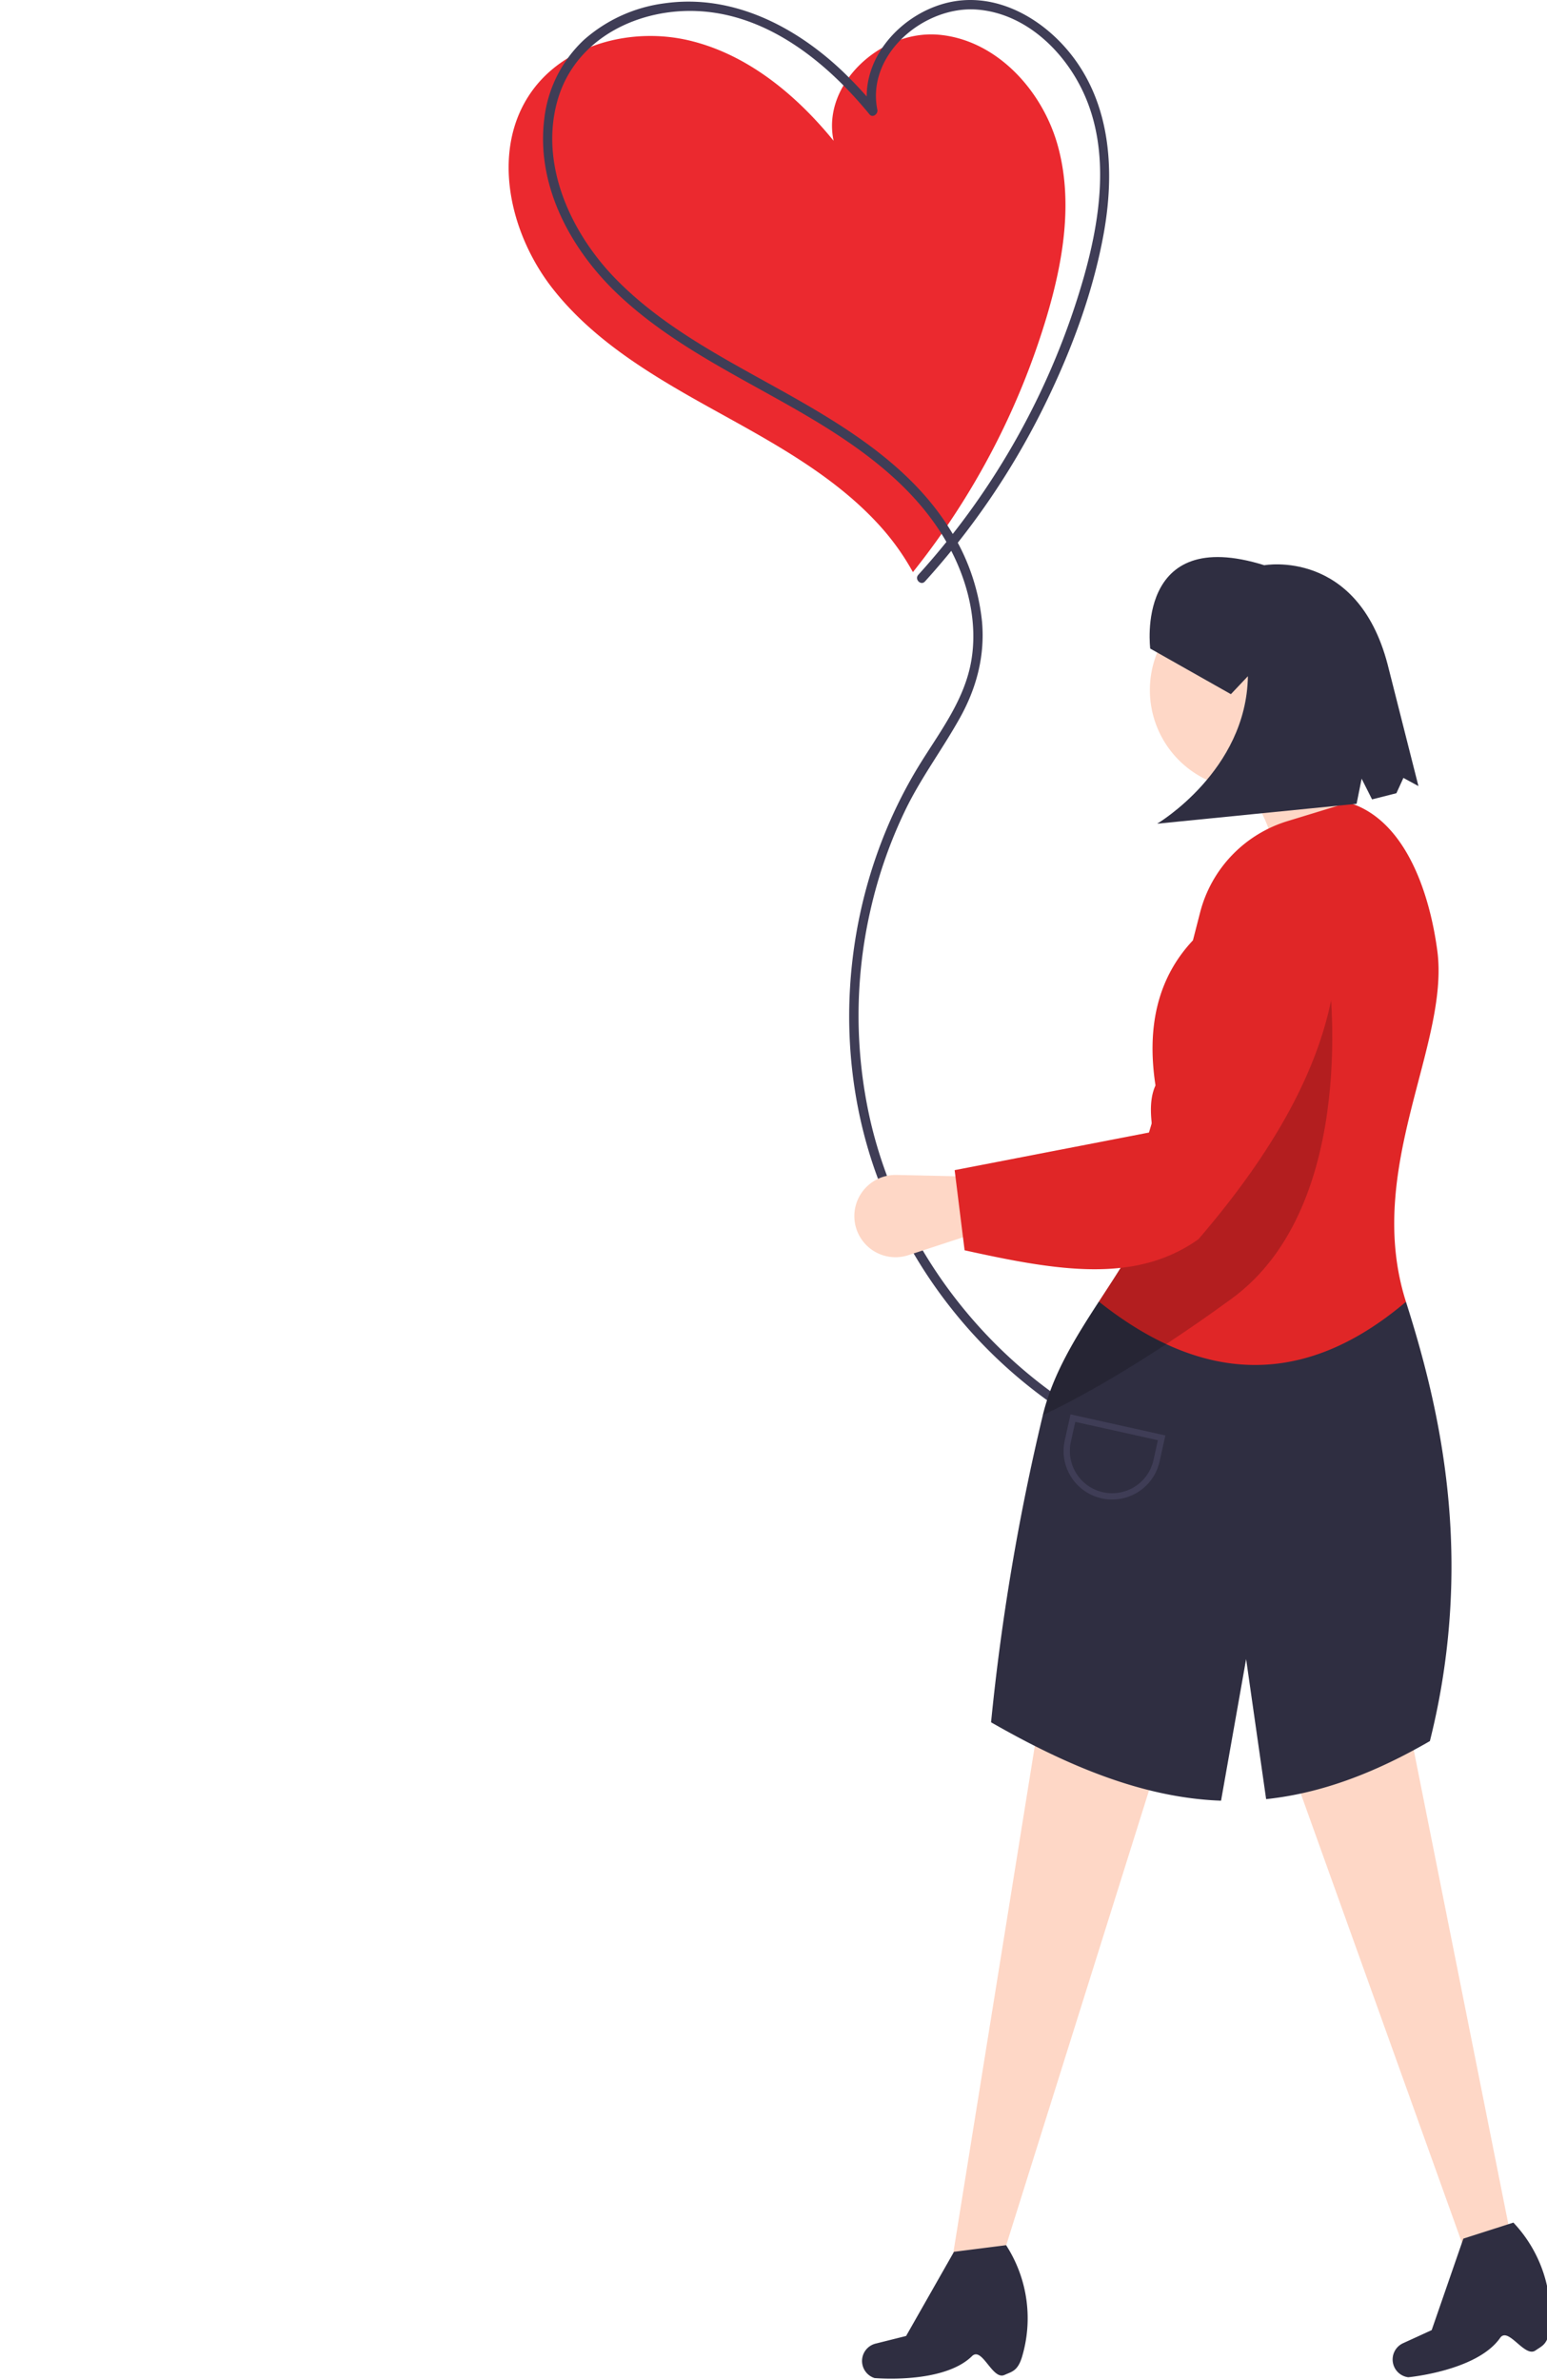 <svg width="143" height="220" fill="none" xmlns="http://www.w3.org/2000/svg"><path d="M65.987 37.889c-5.466-3.03-11.02-6.277-14.882-11.19-4.035-5.132-5.757-12.807-2.018-18.158 3.14-4.495 9.394-6.075 14.721-4.776 5.327 1.299 9.787 5 13.25 9.25-1.133-5.224 4.377-10.269 9.703-9.806 5.326.462 9.6 5.118 11.022 10.271 1.422 5.153.497 10.668-1.03 15.792a69.867 69.867 0 01-12.367 23.61 22.786 22.786 0 00-3.092-4.32c-4.205-4.624-9.84-7.643-15.306-10.673z" fill="#EB292F"/><path d="M84.884 53.133a69.295 69.295 0 0015.313-27.56c1.5-5.32 2.378-11.368.13-16.617-1.738-4.06-5.444-7.732-10.037-8.072-4.848-.359-10.23 4.13-9.191 9.263.078.384-.427.788-.726.423-3.88-4.736-9.214-9.099-15.57-9.526-5.661-.381-11.608 2.448-13.258 8.199-1.717 5.99 1.246 12.327 5.396 16.563 4.604 4.698 10.597 7.63 16.254 10.83 5.565 3.148 11.225 6.784 14.649 12.35a19.627 19.627 0 012.935 8.521c.269 3.127-.513 6.084-2.027 8.811-1.608 2.897-3.597 5.537-5.049 8.528a43.168 43.168 0 00-3.238 9.267 43.744 43.744 0 00-.028 19.399c2.668 11.64 10.454 21.885 20.816 27.779a43.005 43.005 0 003.856 1.938c.511.226.069.975-.438.751a44.638 44.638 0 01-23.762-25.711c-4.384-12.445-2.703-26.784 4.31-37.94 1.835-2.92 3.956-5.751 4.56-9.23.554-3.187-.128-6.512-1.474-9.42-2.883-6.227-8.596-10.276-14.366-13.617-5.77-3.34-11.933-6.232-16.822-10.865-4.352-4.124-7.563-10.009-6.81-16.174a11.839 11.839 0 013.697-7.362A13.928 13.928 0 0161.449.303c6.162-.868 11.937 2.055 16.329 6.187a36.53 36.53 0 013.21 3.465l-.727.423c-.937-4.633 2.746-8.89 7.058-10.061C92.01-.958 96.66 1.784 99.361 5.5c3.375 4.643 3.652 10.597 2.665 16.071-1.024 5.679-3.143 11.238-5.717 16.387A70.543 70.543 0 0185.5 53.747c-.376.416-.99-.2-.615-.614z" fill="#3F3D56"/><path d="M87.91 209.555l4.101 1.164 16.115-51.317-11.825-2.039-8.391 52.192zm48.138.295l4.056-.869-10.492-52.588-11.409 3.717 17.845 49.74z" fill="#FED7C6"/><path d="M92.852 219.524c-1.123.512-2.063-2.664-3.01-1.733-2.65 2.603-9.007 2.02-9.007 2.02a1.665 1.665 0 01-.984-.856 1.654 1.654 0 011.09-2.328l2.817-.705 4.425-7.781 4.822-.61.122.199a12.44 12.44 0 011.332 10.167c-.4 1.284-.947 1.325-1.607 1.627zm49.087-2.264c-1.011.709-2.516-2.242-3.277-1.154-2.13 3.045-8.486 3.632-8.486 3.632a1.65 1.65 0 01-1.402-1.266 1.655 1.655 0 01.924-1.883l2.642-1.208 2.928-8.458 4.629-1.482.156.174a12.429 12.429 0 013.168 9.752c-.159 1.336-.689 1.476-1.282 1.893zm-40.363-96.948c-2.16 3.321-4.253 6.675-5.179 10.493a211.18 211.18 0 00-4.786 28.392c7.504 4.305 14.013 6.776 20.373 7.202.295.019.59.033.886.044l2.318-13.087 1.849 12.943a29.684 29.684 0 002.754-.422c3.987-.799 8.046-2.433 12.383-4.942a66.232 66.232 0 001.938-18.933c-.357-8.52-2.283-15.815-4.149-21.673l-28.387-.017z" fill="#2F2E41"/><path d="M117.504 81.725l10.194-3.466c-3.688-3.61-5.194-7.574-3.67-12.029l-11.417 2.039c2.709 5.221 6.256 8.365 4.893 13.456z" fill="#FED7C6"/><path d="M101.577 120.312c9.272 7.376 18.713 8.226 28.386.017-3.899-12.244 4.056-23.757 2.897-32.448-.723-5.422-2.978-12.139-8.222-13.7l-5.632 1.72a11.935 11.935 0 00-8.068 8.425l-.666 2.593c-3.225 3.43-4.3 7.938-3.462 13.411-.707 1.553-.383 3.511-.058 5.473.307 1.865.614 3.734.034 5.255-1.247 3.27-3.255 6.248-5.209 9.254" fill="#E02627"/><path d="M115.465 72.958a9.174 9.174 0 01-9.174-9.174 9.175 9.175 0 119.174 9.174zm-31.503 43.063l6.427-2.104-.47-5.157-7.056-.157a3.813 3.813 0 00-3.74 2.749 3.801 3.801 0 003.214 4.832 3.807 3.807 0 001.625-.163z" fill="#FED7C6"/><path opacity=".2" d="M96.397 130.805c2.657-1.246 8.703-4.387 17.438-10.752 12.029-8.766 8.97-30.173 8.97-30.173l-16.053 15.922c.307 1.866.614 3.735.034 5.256-2.624 6.883-8.624 12.475-10.389 19.747z" fill="#000"/><path d="M89.165 115.568c8.703 1.928 15.824 3.085 21.611-1.019 9.178-10.674 14.394-21.39 12.442-32.182a5.232 5.232 0 00-3.798-4.097 5.263 5.263 0 00-6.279 3.175l-6.934 23.239-17.962 3.477.92 7.407z" fill="#E02627"/><path d="M102.806 138.605a4.496 4.496 0 004.383-3.517l.534-2.404-8.767-1.948-.534 2.404a4.49 4.49 0 004.384 5.465zm4.226-5.481l-.408 1.839a3.916 3.916 0 01-4.667 2.969 3.896 3.896 0 01-2.451-1.718 3.914 3.914 0 01-.518-2.948l.408-1.838 7.636 1.696z" fill="#3F3D56"/><path d="M106.324 59.95s-1.473-11.463 10.544-7.704c0 0 8.583-1.575 11.398 9.16l2.85 11.254-1.389-.756-.648 1.416-2.25.57-.964-1.912-.466 2.321-18.434 1.838s8.256-4.883 8.387-13.634l-1.572 1.662-7.456-4.216z" fill="#2F2E41"/></svg>